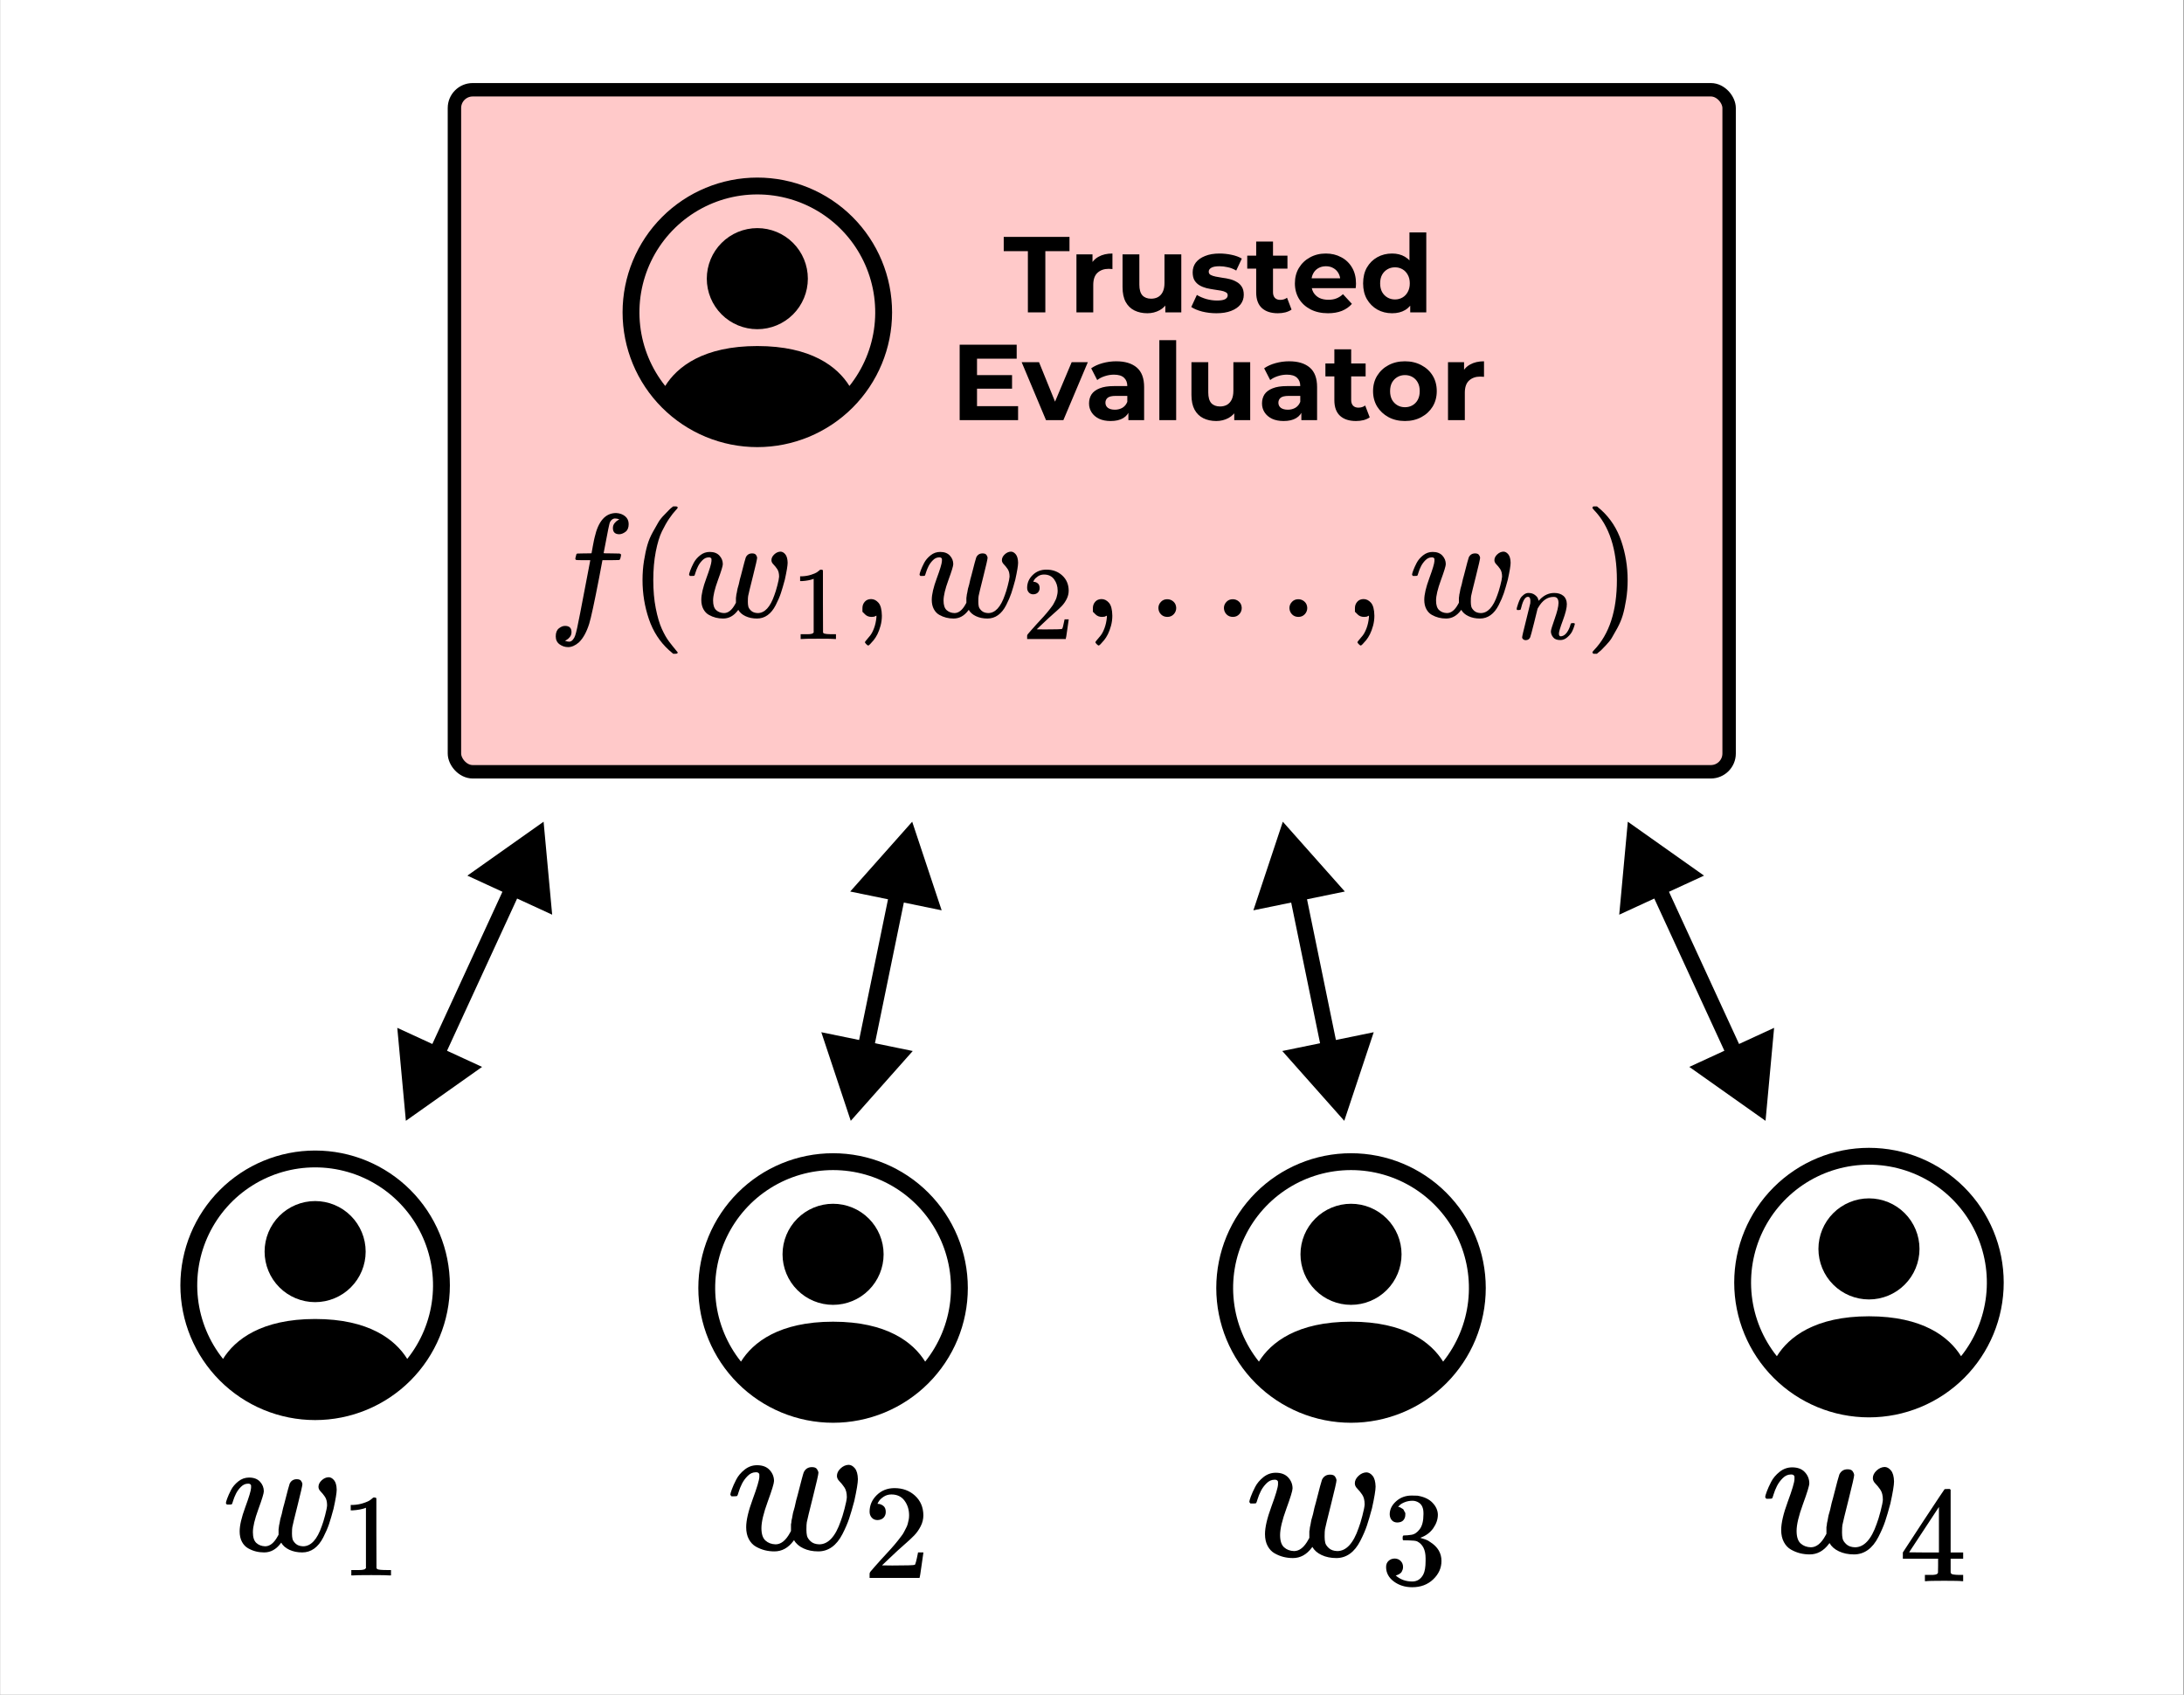 <svg width="3101" height="2406" viewBox="0 0 3101 2406" fill="none" xmlns="http://www.w3.org/2000/svg">
<rect x="0" y="0" width="3101" height="2406" fill="#808080" stroke="none"/>
<g clip-path="url(#clip0_166_596)">
<path d="M0.18 0H3100.68V2406H0.18V0Z" fill="white"/>
<rect x="645.237" y="127.432" width="1809.89" height="968.266" rx="25.939" fill="#FFC9C9" stroke="black" stroke-width="19.056"/>
<path d="M1459.46 443.492V356.552H1425.17V336.347H1518.54V356.552H1484.25V443.492H1459.46ZM1528.41 443.492V361.144H1551.21V384.409L1548 377.675C1550.45 371.858 1554.38 367.47 1559.78 364.511C1565.19 361.45 1571.77 359.919 1579.53 359.919V381.96C1578.51 381.858 1577.59 381.807 1576.77 381.807C1575.96 381.705 1575.09 381.654 1574.17 381.654C1567.64 381.654 1562.33 383.542 1558.25 387.318C1554.27 390.991 1552.28 396.757 1552.28 404.614V443.492H1528.41ZM1629.07 444.717C1622.23 444.717 1616.11 443.39 1610.7 440.737C1605.4 438.084 1601.26 434.053 1598.3 428.645C1595.35 423.135 1593.87 416.145 1593.87 407.675V361.144H1617.74V404.155C1617.74 410.992 1619.17 416.043 1622.03 419.308C1624.99 422.471 1629.12 424.053 1634.43 424.053C1638.1 424.053 1641.37 423.288 1644.22 421.757C1647.08 420.124 1649.33 417.675 1650.96 414.41C1652.59 411.043 1653.41 406.859 1653.41 401.859V361.144H1677.29V443.492H1654.63V420.839L1658.76 427.421C1656.01 433.135 1651.93 437.472 1646.52 440.431C1641.21 443.288 1635.4 444.717 1629.07 444.717ZM1727.11 444.717C1720.07 444.717 1713.28 443.9 1706.75 442.268C1700.33 440.533 1695.22 438.39 1691.45 435.839L1699.41 418.696C1703.18 421.043 1707.62 422.982 1712.72 424.512C1717.93 425.941 1723.03 426.655 1728.03 426.655C1733.54 426.655 1737.42 425.992 1739.66 424.665C1742.01 423.339 1743.18 421.502 1743.18 419.155C1743.18 417.216 1742.27 415.788 1740.43 414.869C1738.69 413.849 1736.35 413.084 1733.39 412.573C1730.43 412.063 1727.16 411.553 1723.59 411.043C1720.12 410.532 1716.6 409.869 1713.03 409.053C1709.46 408.134 1706.19 406.808 1703.23 405.073C1700.27 403.338 1697.88 400.991 1696.04 398.032C1694.3 395.073 1693.44 391.246 1693.44 386.552C1693.44 381.348 1694.92 376.756 1697.88 372.777C1700.94 368.797 1705.33 365.685 1711.04 363.44C1716.75 361.093 1723.59 359.919 1731.55 359.919C1737.16 359.919 1742.88 360.531 1748.69 361.756C1754.51 362.98 1759.36 364.766 1763.23 367.113L1755.28 384.103C1751.3 381.756 1747.27 380.175 1743.18 379.358C1739.2 378.44 1735.33 377.981 1731.55 377.981C1726.24 377.981 1722.37 378.695 1719.92 380.124C1717.47 381.552 1716.24 383.389 1716.24 385.634C1716.24 387.675 1717.11 389.205 1718.85 390.226C1720.68 391.246 1723.08 392.063 1726.04 392.675C1729 393.287 1732.21 393.848 1735.68 394.359C1739.25 394.767 1742.83 395.43 1746.4 396.348C1749.97 397.267 1753.18 398.593 1756.04 400.328C1759 401.961 1761.4 404.257 1763.23 407.216C1765.07 410.073 1765.99 413.849 1765.99 418.543C1765.99 423.645 1764.46 428.186 1761.4 432.166C1758.34 436.043 1753.9 439.104 1748.08 441.349C1742.37 443.594 1735.38 444.717 1727.11 444.717ZM1814.4 444.717C1804.7 444.717 1797.15 442.268 1791.74 437.37C1786.33 432.37 1783.63 424.971 1783.63 415.175V342.929H1807.51V414.869C1807.51 418.339 1808.43 421.043 1810.26 422.982C1812.1 424.818 1814.6 425.737 1817.76 425.737C1821.54 425.737 1824.75 424.716 1827.41 422.676L1833.84 439.513C1831.39 441.247 1828.43 442.574 1824.96 443.492C1821.59 444.309 1818.07 444.717 1814.4 444.717ZM1770.93 381.348V362.98H1828.02V381.348H1770.93ZM1885.57 444.717C1876.18 444.717 1867.91 442.88 1860.77 439.206C1853.73 435.533 1848.27 430.533 1844.39 424.206C1840.51 417.777 1838.58 410.481 1838.58 402.318C1838.58 394.053 1840.46 386.756 1844.24 380.43C1848.12 374.001 1853.37 369.001 1860 365.429C1866.64 361.756 1874.14 359.919 1882.51 359.919C1890.57 359.919 1897.81 361.654 1904.24 365.123C1910.77 368.491 1915.92 373.389 1919.7 379.818C1923.48 386.144 1925.36 393.746 1925.36 402.624C1925.36 403.542 1925.31 404.614 1925.21 405.838C1925.11 406.961 1925.01 408.032 1924.9 409.053H1858.02V395.124H1912.35L1903.17 399.257C1903.17 394.971 1902.3 391.246 1900.57 388.083C1898.83 384.92 1896.43 382.471 1893.37 380.736C1890.31 378.899 1886.74 377.981 1882.66 377.981C1878.58 377.981 1874.95 378.899 1871.79 380.736C1868.73 382.471 1866.33 384.971 1864.6 388.236C1862.86 391.399 1861.99 395.175 1861.99 399.563V403.236C1861.99 407.726 1862.96 411.706 1864.9 415.175C1866.94 418.543 1869.75 421.145 1873.32 422.982C1877 424.716 1881.28 425.584 1886.18 425.584C1890.57 425.584 1894.39 424.92 1897.66 423.594C1901.03 422.267 1904.09 420.278 1906.84 417.624L1919.55 431.4C1915.77 435.686 1911.03 439.002 1905.31 441.349C1899.6 443.594 1893.02 444.717 1885.57 444.717ZM1976.62 444.717C1968.86 444.717 1961.87 442.982 1955.65 439.513C1949.42 435.941 1944.47 430.992 1940.8 424.665C1937.23 418.339 1935.44 410.89 1935.44 402.318C1935.44 393.644 1937.23 386.144 1940.8 379.818C1944.47 373.491 1949.42 368.593 1955.65 365.123C1961.87 361.654 1968.86 359.919 1976.62 359.919C1983.56 359.919 1989.63 361.45 1994.83 364.511C2000.04 367.572 2004.07 372.215 2006.93 378.44C2009.78 384.665 2011.21 392.624 2011.21 402.318C2011.21 411.91 2009.83 419.869 2007.08 426.196C2004.32 432.421 2000.34 437.064 1995.14 440.125C1990.04 443.186 1983.86 444.717 1976.62 444.717ZM1980.75 425.125C1984.63 425.125 1988.15 424.206 1991.31 422.369C1994.48 420.533 1996.98 417.931 1998.81 414.563C2000.75 411.094 2001.72 407.012 2001.72 402.318C2001.72 397.522 2000.75 393.44 1998.81 390.073C1996.98 386.705 1994.48 384.103 1991.31 382.267C1988.15 380.43 1984.63 379.511 1980.75 379.511C1976.77 379.511 1973.2 380.43 1970.04 382.267C1966.87 384.103 1964.32 386.705 1962.38 390.073C1960.55 393.44 1959.63 397.522 1959.63 402.318C1959.63 407.012 1960.55 411.094 1962.38 414.563C1964.32 417.931 1966.87 420.533 1970.04 422.369C1973.2 424.206 1976.77 425.125 1980.75 425.125ZM2002.33 443.492V426.655L2002.79 402.165L2001.26 377.828V329.919H2025.14V443.492H2002.33ZM1385.41 532.511H1436.99V551.797H1385.41V532.511ZM1387.24 576.594H1445.56V596.492H1362.6V489.347H1443.57V509.246H1387.24V576.594ZM1485.21 596.492L1450.61 514.144H1475.26L1504.03 585.012H1491.79L1521.64 514.144H1544.6L1509.85 596.492H1485.21ZM1602.16 596.492V580.421L1600.63 576.9V548.124C1600.63 543.022 1599.05 539.042 1595.88 536.185C1592.82 533.328 1588.08 531.899 1581.65 531.899C1577.26 531.899 1572.93 532.613 1568.64 534.042C1564.46 535.369 1560.88 537.205 1557.92 539.552L1549.35 522.868C1553.84 519.705 1559.25 517.256 1565.58 515.521C1571.9 513.787 1578.33 512.919 1584.86 512.919C1597.42 512.919 1607.16 515.878 1614.1 521.797C1621.04 527.715 1624.51 536.95 1624.51 549.502V596.492H1602.16ZM1577.06 597.717C1570.63 597.717 1565.12 596.645 1560.53 594.502C1555.93 592.258 1552.41 589.247 1549.97 585.472C1547.52 581.696 1546.29 577.461 1546.29 572.767C1546.29 567.869 1547.47 563.583 1549.81 559.91C1552.26 556.236 1556.09 553.379 1561.29 551.338C1566.5 549.195 1573.28 548.124 1581.65 548.124H1603.54V562.053H1584.25C1578.64 562.053 1574.76 562.971 1572.62 564.808C1570.58 566.645 1569.56 568.941 1569.56 571.696C1569.56 574.757 1570.73 577.206 1573.08 579.043C1575.53 580.778 1578.84 581.645 1583.03 581.645C1587.01 581.645 1590.58 580.727 1593.74 578.89C1596.91 576.951 1599.2 574.145 1600.63 570.471L1604.3 581.492C1602.57 586.798 1599.41 590.829 1594.81 593.584C1590.22 596.339 1584.3 597.717 1577.06 597.717ZM1646.12 596.492V482.919H1670V596.492H1646.12ZM1726.9 597.717C1720.07 597.717 1713.94 596.39 1708.54 593.737C1703.23 591.084 1699.1 587.053 1696.14 581.645C1693.18 576.135 1691.7 569.145 1691.7 560.675V514.144H1715.58V557.155C1715.58 563.992 1717 569.043 1719.86 572.308C1722.82 575.471 1726.95 577.053 1732.26 577.053C1735.93 577.053 1739.2 576.288 1742.06 574.757C1744.91 573.124 1747.16 570.675 1748.79 567.41C1750.42 564.043 1751.24 559.859 1751.24 554.859V514.144H1775.12V596.492H1752.46V573.839L1756.6 580.421C1753.84 586.135 1749.76 590.472 1744.35 593.431C1739.05 596.288 1733.23 597.717 1726.9 597.717ZM1847.75 596.492V580.421L1846.22 576.9V548.124C1846.22 543.022 1844.64 539.042 1841.48 536.185C1838.41 533.328 1833.67 531.899 1827.24 531.899C1822.85 531.899 1818.52 532.613 1814.23 534.042C1810.05 535.369 1806.47 537.205 1803.52 539.552L1794.94 522.868C1799.43 519.705 1804.84 517.256 1811.17 515.521C1817.5 513.787 1823.92 512.919 1830.45 512.919C1843.01 512.919 1852.75 515.878 1859.69 521.797C1866.63 527.715 1870.1 536.95 1870.1 549.502V596.492H1847.75ZM1822.65 597.717C1816.22 597.717 1810.71 596.645 1806.12 594.502C1801.53 592.258 1798 589.247 1795.56 585.472C1793.11 581.696 1791.88 577.461 1791.88 572.767C1791.88 567.869 1793.06 563.583 1795.4 559.91C1797.85 556.236 1801.68 553.379 1806.88 551.338C1812.09 549.195 1818.87 548.124 1827.24 548.124H1849.13V562.053H1829.84C1824.23 562.053 1820.35 562.971 1818.21 564.808C1816.17 566.645 1815.15 568.941 1815.15 571.696C1815.15 574.757 1816.32 577.206 1818.67 579.043C1821.12 580.778 1824.43 581.645 1828.62 581.645C1832.6 581.645 1836.17 580.727 1839.33 578.89C1842.5 576.951 1844.79 574.145 1846.22 570.471L1849.89 581.492C1848.16 586.798 1845 590.829 1840.4 593.584C1835.81 596.339 1829.89 597.717 1822.65 597.717ZM1925.38 597.717C1915.69 597.717 1908.14 595.268 1902.73 590.37C1897.32 585.37 1894.62 577.971 1894.62 568.175V495.929H1918.5V567.869C1918.5 571.339 1919.41 574.043 1921.25 575.982C1923.09 577.818 1925.59 578.737 1928.75 578.737C1932.53 578.737 1935.74 577.716 1938.39 575.676L1944.82 592.513C1942.37 594.247 1939.41 595.574 1935.94 596.492C1932.58 597.309 1929.06 597.717 1925.38 597.717ZM1881.91 534.348V515.98H1939.01V534.348H1881.91ZM1994.87 597.717C1986.09 597.717 1978.29 595.88 1971.45 592.206C1964.72 588.533 1959.36 583.533 1955.38 577.206C1951.5 570.777 1949.56 563.481 1949.56 555.318C1949.56 547.053 1951.5 539.756 1955.38 533.43C1959.36 527.001 1964.72 522.001 1971.45 518.429C1978.29 514.756 1986.09 512.919 1994.87 512.919C2003.54 512.919 2011.3 514.756 2018.14 518.429C2024.97 522.001 2030.33 526.95 2034.21 533.277C2038.08 539.603 2040.02 546.95 2040.02 555.318C2040.02 563.481 2038.08 570.777 2034.21 577.206C2030.33 583.533 2024.97 588.533 2018.14 592.206C2011.3 595.88 2003.54 597.717 1994.87 597.717ZM1994.87 578.125C1998.85 578.125 2002.42 577.206 2005.58 575.369C2008.75 573.533 2011.25 570.931 2013.08 567.563C2014.92 564.094 2015.84 560.012 2015.84 555.318C2015.84 550.522 2014.92 546.44 2013.08 543.073C2011.25 539.705 2008.75 537.103 2005.58 535.267C2002.42 533.43 1998.85 532.511 1994.87 532.511C1990.89 532.511 1987.32 533.43 1984.16 535.267C1980.99 537.103 1978.44 539.705 1976.5 543.073C1974.67 546.44 1973.75 550.522 1973.75 555.318C1973.75 560.012 1974.67 564.094 1976.5 567.563C1978.44 570.931 1980.99 573.533 1984.16 575.369C1987.32 577.206 1990.89 578.125 1994.87 578.125ZM2055.98 596.492V514.144H2078.79V537.409L2075.58 530.675C2078.03 524.858 2081.95 520.47 2087.36 517.511C2092.77 514.45 2099.35 512.919 2107.11 512.919V534.96C2106.09 534.858 2105.17 534.807 2104.35 534.807C2103.54 534.705 2102.67 534.654 2101.75 534.654C2095.22 534.654 2089.91 536.542 2085.83 540.318C2081.85 543.991 2079.86 549.757 2079.86 557.614V596.492H2055.98Z" fill="black"/>
<path d="M802.261 909.709C802.54 909.709 802.959 909.848 803.516 910.127C804.074 910.406 804.841 910.615 805.818 910.755C806.794 910.894 807.631 910.964 808.328 910.964C810.141 910.964 811.814 910.057 813.349 908.244C814.883 906.431 815.998 904.409 816.696 902.178C818.09 898.412 820.461 887.743 823.808 870.171C827.155 852.599 830.363 835.863 833.431 819.965C836.499 804.066 838.033 796.047 838.033 795.907V795.28H828.201C821.647 795.28 818.16 795.14 817.742 794.861C817.184 794.443 816.905 793.746 816.905 792.769L818.369 786.912C818.648 786.215 819.206 785.866 820.043 785.866C820.88 785.866 824.157 785.796 829.875 785.657C836.569 785.657 839.916 785.587 839.916 785.448C839.916 785.169 840.544 781.682 841.799 774.988C843.054 768.294 843.891 764.249 844.309 762.855C849.469 739.843 859.65 728.338 874.852 728.338C880.012 728.617 884.265 730.151 887.612 732.94C890.96 735.729 892.633 739.425 892.633 744.027C892.633 749.048 891.169 752.674 888.24 754.905C885.311 757.137 882.383 758.322 879.454 758.462C873.317 758.462 870.249 755.533 870.249 749.675C870.249 747.026 871.016 744.725 872.55 742.772C874.085 740.82 875.758 739.355 877.571 738.379L879.454 737.333C877.222 736.496 875.13 736.078 873.178 736.078C871.504 736.078 869.901 736.775 868.367 738.17C866.832 739.564 865.786 741.517 865.229 744.027C864.252 748.072 863.137 753.511 861.882 760.344C860.626 767.178 859.511 772.966 858.534 777.707C857.558 782.449 857.07 784.959 857.07 785.238C857.07 785.517 860.905 785.657 868.576 785.657C874.852 785.657 878.478 785.727 879.454 785.866C880.43 786.005 881.197 786.424 881.755 787.121C881.894 787.679 881.755 788.864 881.337 790.677C880.918 792.49 880.57 793.606 880.291 794.025C880.012 794.722 879.384 795.071 878.408 795.071C877.432 795.071 873.666 795.14 867.111 795.28H855.397L850.585 820.801C843.891 855.388 839.219 877.005 836.569 885.652C832.804 897.506 827.922 906.292 821.925 912.01C816.765 916.473 811.675 918.704 806.654 918.704C802.192 918.704 798.147 917.379 794.521 914.729C790.895 912.08 789.082 908.314 789.082 903.433C789.082 898.273 790.546 894.507 793.475 892.137C796.404 889.766 799.333 888.58 802.261 888.58C808.398 888.58 811.466 891.509 811.466 897.366C811.466 900.016 810.699 902.317 809.165 904.27C807.631 906.222 805.957 907.687 804.144 908.663L802.261 909.709Z" fill="black"/>
<path d="M912.299 823.521C912.299 813.898 912.996 804.763 914.391 796.117C915.785 787.47 917.389 780.009 919.202 773.733C921.015 767.457 923.595 761.321 926.942 755.324C930.29 749.327 932.939 744.655 934.892 741.308C936.844 737.961 939.773 734.335 943.678 730.43C947.583 726.525 949.884 724.154 950.581 723.317C951.279 722.48 953.022 721.016 955.811 718.924H958.531H959.367C961.32 718.924 962.296 719.552 962.296 720.807C962.296 721.225 961.111 722.689 958.74 725.2C956.369 727.71 953.51 731.406 950.163 736.287C946.816 741.168 943.399 747.165 939.912 754.278C936.426 761.39 933.497 771.013 931.126 783.146C928.755 795.28 927.57 808.738 927.57 823.521C927.57 838.304 928.755 851.692 931.126 863.686C933.497 875.68 936.356 885.373 939.703 892.764C943.05 900.156 946.467 906.153 949.954 910.755C953.44 915.357 956.369 919.053 958.74 921.842C961.111 924.631 962.296 926.096 962.296 926.235C962.296 927.49 961.25 928.118 959.158 928.118H958.531H955.811L949.954 923.097C936.844 911.243 927.291 896.46 921.294 878.748C915.297 861.036 912.299 842.627 912.299 823.521Z" fill="black"/>
<path d="M1095.34 795.28C1095.34 792.351 1096.67 789.631 1099.32 787.121C1101.97 784.611 1104.89 783.286 1108.1 783.146C1110.61 783.146 1112.91 784.402 1115.01 786.912C1117.1 789.422 1118.21 793.397 1118.35 798.836C1118.35 802.88 1117.03 810.9 1114.38 822.893C1112.29 830.703 1110.4 837.119 1108.73 842.139C1107.06 847.16 1104.62 852.808 1101.41 859.084C1098.2 865.36 1094.37 870.101 1089.9 873.309C1085.44 876.517 1080.42 878.121 1074.84 878.121C1068.7 878.121 1063.27 877.005 1058.52 874.773C1053.78 872.542 1050.37 869.544 1048.27 865.778C1048.13 865.918 1047.92 866.196 1047.65 866.615C1041.93 874.285 1034.95 878.121 1026.73 878.121C1023.1 878.121 1019.61 877.702 1016.27 876.865C1012.92 876.029 1009.64 874.704 1006.43 872.891C1003.23 871.078 1000.65 868.358 998.694 864.732C996.742 861.106 995.765 856.713 995.765 851.553C995.765 844.022 998.136 833.841 1002.88 821.011C1007.62 808.18 1010.06 800.021 1010.2 796.535C1010.2 796.395 1010.2 796.256 1010.2 796.116C1010.2 794.861 1010.2 794.025 1010.2 793.606C1010.2 793.188 1009.92 792.7 1009.36 792.142C1008.81 791.584 1008.04 791.305 1007.06 791.305H1006.23C1003.02 791.305 1000.09 792.63 997.439 795.28C994.789 797.93 992.697 800.788 991.163 803.857C989.629 806.925 988.444 809.854 987.607 812.643C986.77 815.432 986.212 816.966 985.933 817.245C985.654 817.524 984.539 817.663 982.586 817.663H979.658C978.821 816.827 978.402 816.199 978.402 815.781C978.402 814.944 978.96 812.991 980.076 809.923C981.192 806.855 982.795 803.299 984.887 799.254C986.979 795.21 990.047 791.584 994.092 788.376C998.136 785.169 1002.67 783.565 1007.69 783.565C1013.69 783.565 1018.29 785.308 1021.5 788.795C1024.7 792.281 1026.31 796.326 1026.31 800.928C1026.31 803.438 1024.01 810.969 1019.4 823.521C1014.8 836.073 1012.5 845.765 1012.5 852.599C1012.5 859.014 1013.97 863.547 1016.89 866.196C1019.82 868.846 1023.52 870.241 1027.98 870.38C1033.98 870.38 1039.28 866.127 1043.88 857.62L1044.93 855.737V850.925C1044.93 850.507 1044.93 849.879 1044.93 849.043C1044.93 848.206 1045 847.648 1045.14 847.369C1045.27 847.09 1045.34 846.602 1045.34 845.905C1045.34 845.207 1045.41 844.58 1045.55 844.022C1045.69 843.464 1045.9 842.558 1046.18 841.302C1046.46 840.047 1046.67 838.862 1046.81 837.746C1046.95 836.63 1047.37 834.957 1048.06 832.725C1048.76 830.494 1049.32 828.263 1049.74 826.031C1050.16 823.8 1050.92 820.801 1052.04 817.036C1056.08 801.137 1058.38 792.56 1058.94 791.305C1060.76 787.54 1063.75 785.657 1067.94 785.657C1070.59 785.657 1072.4 786.354 1073.38 787.749C1074.35 789.143 1074.91 790.468 1075.05 791.723C1075.05 793.536 1073.03 802.462 1068.98 818.5C1064.94 834.538 1062.71 843.743 1062.29 846.114C1062.01 847.648 1061.87 850.089 1061.87 853.436V854.9C1061.87 856.992 1062.08 859.014 1062.5 860.967C1062.92 862.919 1064.24 864.941 1066.47 867.033C1068.7 869.125 1071.84 870.241 1075.89 870.38C1085.79 870.38 1093.67 861.873 1099.53 844.859C1100.78 841.651 1102.18 837.119 1103.71 831.261C1105.24 825.404 1106.08 821.22 1106.22 818.709C1106.22 814.107 1105.31 810.481 1103.5 807.831C1101.69 805.182 1099.87 802.95 1098.06 801.137C1096.25 799.324 1095.34 797.372 1095.34 795.28Z" fill="black"/>
<path d="M1155.3 821.712L1153.37 822.452C1151.99 822.945 1150.02 823.438 1147.46 823.931C1144.9 824.424 1142.04 824.769 1138.88 824.966H1136.07V818.163H1138.88C1143.51 817.965 1147.8 817.226 1151.75 815.944C1155.69 814.662 1158.45 813.479 1160.03 812.394C1161.61 811.31 1162.99 810.225 1164.17 809.141C1164.37 808.845 1164.96 808.697 1165.95 808.697C1166.83 808.697 1167.67 808.993 1168.46 809.584V853.807L1168.61 898.177C1169.3 898.867 1169.89 899.31 1170.38 899.508C1170.88 899.705 1172.06 899.902 1173.93 900.099C1175.81 900.296 1178.86 900.395 1183.1 900.395H1186.95V907.198H1185.32C1183.25 906.903 1175.41 906.755 1161.8 906.755C1148.4 906.755 1140.66 906.903 1138.58 907.198H1136.81V900.395H1140.66C1142.82 900.395 1144.7 900.395 1146.28 900.395C1147.85 900.395 1149.09 900.346 1149.97 900.247C1150.86 900.149 1151.65 900.001 1152.34 899.803C1153.03 899.606 1153.42 899.508 1153.52 899.508C1153.62 899.508 1153.92 899.261 1154.41 898.768C1154.9 898.275 1155.2 898.078 1155.3 898.177V821.712Z" fill="black"/>
<path d="M1224.54 868.498C1224.54 868.498 1224.54 866.754 1224.54 863.268C1224.54 859.781 1225.65 856.783 1227.88 854.272C1230.12 851.762 1233.11 850.507 1236.88 850.507C1240.78 850.507 1244.27 852.25 1247.34 855.737C1250.41 859.223 1252.01 865.36 1252.15 874.146C1252.15 879.027 1251.52 883.769 1250.27 888.371C1249.01 892.973 1247.55 896.948 1245.87 900.295C1244.2 903.642 1242.39 906.501 1240.44 908.872C1238.48 911.243 1236.81 913.126 1235.42 914.52C1234.02 915.915 1233.11 916.542 1232.7 916.403C1232.14 916.403 1231.23 915.775 1229.98 914.52C1228.72 913.265 1228.09 912.359 1228.09 911.801C1228.09 911.243 1228.86 910.127 1230.39 908.454C1231.93 906.78 1233.67 904.688 1235.62 902.178C1237.58 899.667 1239.39 896.181 1241.06 891.718C1242.74 887.255 1243.85 882.165 1244.41 876.447V873.937L1244.2 874.146C1243.92 874.285 1243.57 874.425 1243.16 874.564C1242.74 874.704 1242.32 874.913 1241.9 875.192C1241.48 875.471 1240.85 875.61 1240.02 875.61C1239.18 875.61 1238.34 875.68 1237.51 875.819C1233.74 875.819 1230.67 874.634 1228.3 872.263L1224.54 868.498Z" fill="black"/>
<path d="M1422.56 795.28C1422.56 792.351 1423.88 789.631 1426.53 787.121C1429.18 784.611 1432.11 783.286 1435.32 783.146C1437.83 783.146 1440.13 784.402 1442.22 786.912C1444.31 789.422 1445.43 793.397 1445.57 798.836C1445.57 802.88 1444.25 810.899 1441.6 822.893C1439.5 830.703 1437.62 837.118 1435.95 842.139C1434.27 847.16 1431.83 852.808 1428.63 859.084C1425.42 865.36 1421.58 870.101 1417.12 873.309C1412.66 876.517 1407.64 878.12 1402.06 878.12C1395.92 878.12 1390.48 877.005 1385.74 874.773C1381 872.542 1377.58 869.543 1375.49 865.778C1375.35 865.917 1375.14 866.196 1374.86 866.615C1369.14 874.285 1362.17 878.12 1353.94 878.12C1350.32 878.12 1346.83 877.702 1343.48 876.865C1340.14 876.028 1336.86 874.704 1333.65 872.891C1330.44 871.078 1327.86 868.358 1325.91 864.732C1323.96 861.106 1322.98 856.713 1322.98 851.553C1322.98 844.022 1325.35 833.841 1330.09 821.01C1334.84 808.18 1337.28 800.021 1337.42 796.535C1337.42 796.395 1337.42 796.256 1337.42 796.116C1337.42 794.861 1337.42 794.024 1337.42 793.606C1337.42 793.188 1337.14 792.7 1336.58 792.142C1336.02 791.584 1335.25 791.305 1334.28 791.305H1333.44C1330.23 791.305 1327.31 792.63 1324.66 795.28C1322.01 797.929 1319.91 800.788 1318.38 803.857C1316.85 806.925 1315.66 809.853 1314.82 812.643C1313.99 815.432 1313.43 816.966 1313.15 817.245C1312.87 817.524 1311.76 817.663 1309.8 817.663H1306.87C1306.04 816.827 1305.62 816.199 1305.62 815.781C1305.62 814.944 1306.18 812.991 1307.29 809.923C1308.41 806.855 1310.01 803.299 1312.1 799.254C1314.2 795.21 1317.26 791.584 1321.31 788.376C1325.35 785.169 1329.89 783.565 1334.91 783.565C1340.9 783.565 1345.51 785.308 1348.71 788.795C1351.92 792.281 1353.52 796.326 1353.52 800.928C1353.52 803.438 1351.22 810.969 1346.62 823.521C1342.02 836.072 1339.72 845.765 1339.72 852.599C1339.72 859.014 1341.18 863.547 1344.11 866.196C1347.04 868.846 1350.74 870.241 1355.2 870.38C1361.2 870.38 1366.49 866.127 1371.1 857.619L1372.14 855.737V850.925C1372.14 850.507 1372.14 849.879 1372.14 849.042C1372.14 848.206 1372.21 847.648 1372.35 847.369C1372.49 847.09 1372.56 846.602 1372.56 845.905C1372.56 845.207 1372.63 844.58 1372.77 844.022C1372.91 843.464 1373.12 842.557 1373.4 841.302C1373.68 840.047 1373.89 838.862 1374.03 837.746C1374.17 836.63 1374.58 834.957 1375.28 832.725C1375.98 830.494 1376.54 828.263 1376.95 826.031C1377.37 823.8 1378.14 820.801 1379.26 817.036C1383.3 801.137 1385.6 792.56 1386.16 791.305C1387.97 787.539 1390.97 785.657 1395.15 785.657C1397.8 785.657 1399.62 786.354 1400.59 787.749C1401.57 789.143 1402.13 790.468 1402.27 791.723C1402.27 793.536 1400.24 802.462 1396.2 818.5C1392.16 834.538 1389.92 843.743 1389.51 846.114C1389.23 847.648 1389.09 850.088 1389.09 853.436V854.9C1389.09 856.992 1389.3 859.014 1389.72 860.967C1390.13 862.919 1391.46 864.941 1393.69 867.033C1395.92 869.125 1399.06 870.241 1403.1 870.38C1413.01 870.38 1420.89 861.873 1426.74 844.859C1428 841.651 1429.39 837.118 1430.93 831.261C1432.46 825.404 1433.3 821.22 1433.44 818.709C1433.44 814.107 1432.53 810.481 1430.72 807.831C1428.9 805.181 1427.09 802.95 1425.28 801.137C1423.47 799.324 1422.56 797.372 1422.56 795.28Z" fill="black"/>
<path d="M1467.13 843.749C1464.47 843.749 1462.35 842.862 1460.77 841.087C1459.19 839.312 1458.4 837.143 1458.4 834.579C1458.4 827.579 1461.02 821.515 1466.24 816.388C1471.47 811.261 1477.97 808.697 1485.76 808.697C1494.74 808.697 1502.23 811.458 1508.24 816.979C1514.26 822.501 1517.32 829.649 1517.41 838.425C1517.41 842.665 1516.43 846.707 1514.46 850.553C1512.48 854.398 1510.12 857.75 1507.36 860.61C1504.6 863.469 1500.65 867.118 1495.53 871.555C1491.98 874.611 1487.05 879.147 1480.74 885.161L1472.01 893.444L1483.25 893.592C1498.73 893.592 1506.96 893.345 1507.95 892.852C1508.64 892.655 1509.82 888.267 1511.5 879.689V879.245H1517.41V879.689C1517.32 879.985 1516.68 884.471 1515.49 893.148C1514.31 901.825 1513.57 906.36 1513.27 906.755V907.198H1458.4V904.388V902.614C1458.4 901.923 1458.7 901.184 1459.29 900.395C1459.88 899.606 1461.36 897.881 1463.73 895.219C1466.59 892.063 1469.05 889.303 1471.12 886.936C1472.01 885.95 1473.69 884.126 1476.15 881.464C1478.62 878.802 1480.29 876.978 1481.18 875.992C1482.07 875.006 1483.5 873.379 1485.47 871.111C1487.44 868.843 1488.82 867.167 1489.61 866.082C1490.4 864.998 1491.53 863.519 1493.01 861.645C1494.49 859.772 1495.53 858.194 1496.12 856.912C1496.71 855.631 1497.45 854.201 1498.34 852.623C1499.22 851.046 1499.86 849.468 1500.26 847.89C1500.65 846.313 1501 844.834 1501.29 843.453C1501.59 842.073 1501.74 840.446 1501.74 838.573C1501.74 832.361 1500.06 826.987 1496.71 822.452C1493.36 817.916 1488.57 815.648 1482.36 815.648C1479.11 815.648 1476.25 816.486 1473.78 818.163C1471.32 819.839 1469.59 821.466 1468.61 823.043C1467.62 824.621 1467.13 825.558 1467.13 825.853C1467.13 825.952 1467.37 826.001 1467.87 826.001C1469.64 826.001 1471.47 826.691 1473.34 828.072C1475.21 829.452 1476.15 831.72 1476.15 834.875C1476.15 837.34 1475.36 839.411 1473.78 841.087C1472.21 842.763 1469.99 843.651 1467.13 843.749Z" fill="black"/>
<path d="M1551.76 868.498C1551.76 868.498 1551.76 866.754 1551.76 863.268C1551.76 859.781 1552.87 856.783 1555.1 854.272C1557.34 851.762 1560.33 850.507 1564.1 850.507C1568.01 850.507 1571.49 852.25 1574.56 855.737C1577.63 859.223 1579.23 865.36 1579.37 874.146C1579.37 879.027 1578.74 883.769 1577.49 888.371C1576.23 892.973 1574.77 896.948 1573.1 900.295C1571.42 903.642 1569.61 906.501 1567.66 908.872C1565.7 911.243 1564.03 913.126 1562.64 914.52C1561.24 915.915 1560.33 916.542 1559.92 916.403C1559.36 916.403 1558.45 915.775 1557.2 914.52C1555.94 913.265 1555.31 912.359 1555.31 911.801C1555.31 911.243 1556.08 910.127 1557.62 908.454C1559.15 906.78 1560.89 904.688 1562.85 902.178C1564.8 899.667 1566.61 896.181 1568.28 891.718C1569.96 887.255 1571.07 882.165 1571.63 876.447V873.937L1571.42 874.146C1571.14 874.285 1570.79 874.425 1570.38 874.564C1569.96 874.704 1569.54 874.913 1569.12 875.192C1568.7 875.471 1568.07 875.61 1567.24 875.61C1566.4 875.61 1565.56 875.68 1564.73 875.819C1560.96 875.819 1557.89 874.634 1555.52 872.263L1551.76 868.498Z" fill="black"/>
<path d="M1644.77 863.268C1644.77 859.921 1645.95 856.992 1648.32 854.482C1650.69 851.971 1653.69 850.716 1657.32 850.716C1660.67 850.716 1663.6 851.832 1666.11 854.063C1668.62 856.295 1669.94 859.293 1670.08 863.059C1670.08 866.545 1668.89 869.544 1666.52 872.054C1664.15 874.564 1661.15 875.819 1657.53 875.819C1653.9 875.819 1650.9 874.634 1648.53 872.263C1646.16 869.892 1644.91 866.894 1644.77 863.268Z" fill="black"/>
<path d="M1737.8 863.268C1737.8 859.921 1738.98 856.992 1741.35 854.482C1743.72 851.971 1746.72 850.716 1750.35 850.716C1753.7 850.716 1756.62 851.832 1759.13 854.063C1761.64 856.295 1762.97 859.293 1763.11 863.059C1763.11 866.545 1761.92 869.544 1759.55 872.054C1757.18 874.564 1754.18 875.819 1750.56 875.819C1746.93 875.819 1743.93 874.634 1741.56 872.263C1739.19 869.892 1737.94 866.894 1737.8 863.268Z" fill="black"/>
<path d="M1830.82 863.268C1830.82 859.921 1832.01 856.992 1834.38 854.482C1836.75 851.971 1839.75 850.716 1843.38 850.716C1846.72 850.716 1849.65 851.832 1852.16 854.063C1854.67 856.295 1856 859.293 1856.14 863.059C1856.14 866.545 1854.95 869.544 1852.58 872.054C1850.21 874.564 1847.21 875.819 1843.59 875.819C1839.96 875.819 1836.96 874.634 1834.59 872.263C1832.22 869.892 1830.96 866.894 1830.82 863.268Z" fill="black"/>
<path d="M1923.83 868.498C1923.83 868.498 1923.83 866.754 1923.83 863.268C1923.83 859.781 1924.95 856.783 1927.18 854.272C1929.41 851.762 1932.41 850.507 1936.17 850.507C1940.08 850.507 1943.56 852.25 1946.63 855.737C1949.7 859.223 1951.3 865.36 1951.44 874.146C1951.44 879.027 1950.82 883.769 1949.56 888.371C1948.31 892.973 1946.84 896.948 1945.17 900.295C1943.49 903.642 1941.68 906.501 1939.73 908.872C1937.78 911.243 1936.1 913.126 1934.71 914.52C1933.31 915.915 1932.41 916.542 1931.99 916.403C1931.43 916.403 1930.52 915.775 1929.27 914.52C1928.01 913.265 1927.39 912.359 1927.39 911.801C1927.39 911.243 1928.15 910.127 1929.69 908.454C1931.22 906.78 1932.96 904.688 1934.92 902.178C1936.87 899.667 1938.68 896.181 1940.36 891.718C1942.03 887.255 1943.15 882.165 1943.7 876.447V873.937L1943.49 874.146C1943.22 874.285 1942.87 874.425 1942.45 874.564C1942.03 874.704 1941.61 874.913 1941.19 875.192C1940.77 875.471 1940.15 875.61 1939.31 875.61C1938.47 875.61 1937.64 875.68 1936.8 875.819C1933.03 875.819 1929.97 874.634 1927.6 872.263L1923.83 868.498Z" fill="black"/>
<path d="M2121.87 795.28C2121.87 792.351 2123.19 789.632 2125.84 787.121C2128.49 784.611 2131.42 783.286 2134.63 783.147C2137.14 783.147 2139.44 784.402 2141.53 786.912C2143.62 789.422 2144.74 793.397 2144.88 798.836C2144.88 802.88 2143.55 810.9 2140.9 822.893C2138.81 830.703 2136.93 837.119 2135.25 842.139C2133.58 847.16 2131.14 852.808 2127.93 859.084C2124.72 865.36 2120.89 870.101 2116.43 873.309C2111.96 876.517 2106.94 878.121 2101.36 878.121C2095.23 878.121 2089.79 877.005 2085.05 874.773C2080.31 872.542 2076.89 869.544 2074.8 865.778C2074.66 865.918 2074.45 866.197 2074.17 866.615C2068.45 874.285 2061.48 878.121 2053.25 878.121C2049.62 878.121 2046.14 877.702 2042.79 876.865C2039.44 876.029 2036.17 874.704 2032.96 872.891C2029.75 871.078 2027.17 868.358 2025.22 864.732C2023.27 861.106 2022.29 856.713 2022.29 851.553C2022.29 844.022 2024.66 833.841 2029.4 821.011C2034.14 808.18 2036.58 800.022 2036.72 796.535C2036.72 796.395 2036.72 796.256 2036.72 796.117C2036.72 794.861 2036.72 794.025 2036.72 793.606C2036.72 793.188 2036.44 792.7 2035.89 792.142C2035.33 791.584 2034.56 791.305 2033.59 791.305H2032.75C2029.54 791.305 2026.61 792.63 2023.96 795.28C2021.31 797.93 2019.22 800.789 2017.69 803.857C2016.15 806.925 2014.97 809.854 2014.13 812.643C2013.29 815.432 2012.74 816.966 2012.46 817.245C2012.18 817.524 2011.06 817.664 2009.11 817.664H2006.18C2005.34 816.827 2004.93 816.199 2004.93 815.781C2004.93 814.944 2005.48 812.992 2006.6 809.923C2007.72 806.855 2009.32 803.299 2011.41 799.254C2013.5 795.21 2016.57 791.584 2020.62 788.376C2024.66 785.169 2029.19 783.565 2034.21 783.565C2040.21 783.565 2044.81 785.308 2048.02 788.795C2051.23 792.281 2052.83 796.326 2052.83 800.928C2052.83 803.438 2050.53 810.969 2045.93 823.521C2041.33 836.073 2039.02 845.765 2039.02 852.599C2039.02 859.014 2040.49 863.547 2043.42 866.197C2046.35 868.846 2050.04 870.241 2054.5 870.38C2060.5 870.38 2065.8 866.127 2070.4 857.62L2071.45 855.737V850.925C2071.45 850.507 2071.45 849.879 2071.45 849.043C2071.45 848.206 2071.52 847.648 2071.66 847.369C2071.8 847.09 2071.87 846.602 2071.87 845.905C2071.87 845.207 2071.94 844.58 2072.08 844.022C2072.22 843.464 2072.43 842.558 2072.7 841.302C2072.98 840.047 2073.19 838.862 2073.33 837.746C2073.47 836.63 2073.89 834.957 2074.59 832.726C2075.28 830.494 2075.84 828.263 2076.26 826.031C2076.68 823.8 2077.45 820.801 2078.56 817.036C2082.61 801.137 2084.91 792.56 2085.47 791.305C2087.28 787.54 2090.28 785.657 2094.46 785.657C2097.11 785.657 2098.92 786.354 2099.9 787.749C2100.88 789.143 2101.43 790.468 2101.57 791.723C2101.57 793.536 2099.55 802.462 2095.51 818.5C2091.46 834.539 2089.23 843.743 2088.81 846.114C2088.53 847.648 2088.39 850.089 2088.39 853.436V854.9C2088.39 856.992 2088.6 859.014 2089.02 860.967C2089.44 862.919 2090.77 864.941 2093 867.033C2095.23 869.125 2098.37 870.241 2102.41 870.38C2112.31 870.38 2120.19 861.873 2126.05 844.859C2127.3 841.651 2128.7 837.119 2130.23 831.261C2131.77 825.404 2132.6 821.22 2132.74 818.71C2132.74 814.107 2131.84 810.481 2130.02 807.831C2128.21 805.182 2126.4 802.95 2124.58 801.137C2122.77 799.324 2121.87 797.372 2121.87 795.28Z" fill="black"/>
<path d="M2153.42 864.751C2153.52 864.16 2153.67 863.371 2153.87 862.385C2154.06 861.399 2154.66 859.525 2155.64 856.765C2156.63 854.004 2157.61 851.687 2158.6 849.813C2159.59 847.94 2161.21 846.116 2163.48 844.341C2165.75 842.566 2168.02 841.728 2170.28 841.827C2173.83 841.827 2176.79 842.714 2179.16 844.489C2181.52 846.264 2183 847.94 2183.6 849.517C2184.19 851.095 2184.48 852.13 2184.48 852.623C2184.48 852.82 2184.53 852.919 2184.63 852.919L2186.26 851.292C2192.27 844.982 2199.12 841.827 2206.82 841.827C2212.14 841.827 2216.43 843.158 2219.68 845.82C2222.94 848.482 2224.61 852.377 2224.71 857.504C2224.81 862.631 2222.94 870.371 2219.09 880.724C2215.25 891.077 2213.37 897.338 2213.47 899.508C2213.47 902.071 2214.31 903.353 2215.99 903.353C2216.58 903.353 2217.02 903.304 2217.32 903.205C2220.18 902.712 2222.74 900.839 2225.01 897.585C2227.28 894.331 2229 890.387 2230.18 885.753C2230.38 884.964 2231.37 884.57 2233.14 884.57C2235.11 884.57 2236.1 884.964 2236.1 885.753C2236.1 885.852 2235.9 886.591 2235.51 887.971C2234.72 890.831 2233.64 893.641 2232.25 896.402C2230.87 899.163 2228.61 901.923 2225.45 904.684C2222.3 907.445 2218.89 908.776 2215.25 908.677C2210.61 908.677 2207.26 907.346 2205.19 904.684C2203.12 902.022 2202.08 899.261 2202.08 896.402C2202.08 894.528 2203.86 888.612 2207.41 878.654C2210.96 868.695 2212.78 861.202 2212.88 856.173C2212.88 850.355 2210.71 847.447 2206.37 847.447H2205.63C2197.15 847.447 2190 852.426 2184.19 862.385L2183.15 864.16L2178.27 883.978C2175.02 896.895 2173.14 903.846 2172.65 904.832C2171.37 907.494 2169.25 908.825 2166.29 908.825C2165.01 908.825 2163.97 908.53 2163.19 907.938C2162.4 907.346 2161.85 906.755 2161.56 906.163C2161.26 905.572 2161.16 905.079 2161.26 904.684C2161.26 903.402 2163.14 895.366 2166.88 880.576C2170.63 865.786 2172.6 857.751 2172.8 856.469C2172.9 855.976 2172.95 854.842 2172.95 853.067C2172.95 849.222 2171.76 847.299 2169.4 847.299C2165.65 847.299 2162.54 852.229 2160.08 862.089C2159.49 864.061 2159.19 865.096 2159.19 865.195C2158.99 865.786 2158.06 866.082 2156.38 866.082H2154.31C2153.72 865.491 2153.42 865.047 2153.42 864.751Z" fill="black"/>
<path d="M2262.1 719.133L2262.94 718.924C2263.63 718.924 2264.33 718.924 2265.03 718.924H2267.54L2273.4 723.945C2286.5 735.799 2296.06 750.582 2302.05 768.294C2308.05 786.005 2311.05 804.415 2311.05 823.521C2311.05 833.004 2310.35 842.139 2308.96 850.925C2307.56 859.711 2305.96 867.173 2304.15 873.309C2302.33 879.445 2299.75 885.582 2296.41 891.718C2293.06 897.855 2290.41 902.527 2288.46 905.734C2286.5 908.942 2283.65 912.498 2279.88 916.403C2276.11 920.308 2273.88 922.609 2273.19 923.306C2272.49 924.004 2270.88 925.329 2268.37 927.281C2267.96 927.7 2267.68 927.978 2267.54 928.118H2265.03C2263.91 928.118 2263.14 928.118 2262.73 928.118C2262.31 928.118 2261.96 927.909 2261.68 927.49C2261.4 927.072 2261.19 926.444 2261.05 925.608C2261.19 925.468 2261.96 924.562 2263.35 922.888C2284.97 900.435 2295.78 867.312 2295.78 823.521C2295.78 779.73 2284.97 746.607 2263.35 724.154C2261.96 722.48 2261.19 721.574 2261.05 721.434C2261.05 720.319 2261.4 719.552 2262.1 719.133Z" fill="black"/>
<path d="M2311.28 1166.57L2299.1 1298.57L2419.5 1243.12L2311.28 1166.57ZM2506.83 1591.22L2519.01 1459.22L2398.61 1514.67L2506.83 1591.22ZM2344.07 1265.22L2453.19 1502.17L2474.04 1492.57L2364.92 1255.62L2344.07 1265.22Z" fill="black"/>
<path d="M771.824 1166.57L784.009 1298.57L663.604 1243.12L771.824 1166.57ZM576.277 1591.22L564.092 1459.22L684.497 1514.67L576.277 1591.22ZM739.036 1265.22L629.92 1502.17L609.065 1492.57L718.181 1255.62L739.036 1265.22Z" fill="black"/>
<path d="M1821.45 1166.57L1779.63 1292.36L1909.48 1265.69L1821.45 1166.57ZM1908.68 1591.22L1950.51 1465.43L1820.66 1492.1L1908.68 1591.22ZM1831 1270.09L1876.65 1492.32L1899.14 1487.7L1853.49 1265.47L1831 1270.09Z" fill="black"/>
<path d="M1295.2 1166.57L1337.03 1292.36L1207.18 1265.69L1295.2 1166.57ZM1207.97 1591.22L1166.15 1465.43L1295.99 1492.1L1207.97 1591.22ZM1285.66 1270.09L1240.01 1492.32L1217.52 1487.7L1263.17 1265.47L1285.66 1270.09Z" fill="black"/>
<path d="M519.193 1776.89C519.193 1795.92 511.634 1814.17 498.178 1827.63C484.723 1841.08 466.473 1848.64 447.444 1848.64C428.415 1848.64 410.166 1841.08 396.71 1827.63C383.255 1814.17 375.695 1795.92 375.695 1776.89C375.695 1757.86 383.255 1739.61 396.71 1726.16C410.166 1712.7 428.415 1705.14 447.444 1705.14C466.473 1705.14 484.723 1712.7 498.178 1726.16C511.634 1739.61 519.193 1757.86 519.193 1776.89V1776.89Z" fill="black"/>
<path fill-rule="evenodd" clip-rule="evenodd" d="M256.115 1824.73C256.115 1773.98 276.273 1725.32 312.155 1689.43C348.036 1653.55 396.702 1633.4 447.446 1633.4C498.19 1633.4 546.855 1653.55 582.737 1689.43C618.618 1725.32 638.776 1773.98 638.776 1824.73C638.776 1875.47 618.618 1924.14 582.737 1960.02C546.855 1995.9 498.19 2016.06 447.446 2016.06C396.702 2016.06 348.036 1995.9 312.155 1960.02C276.273 1924.14 256.115 1875.47 256.115 1824.73V1824.73ZM447.446 1657.31C415.919 1657.31 385.033 1666.22 358.343 1683C331.653 1699.78 310.245 1723.76 296.581 1752.17C282.917 1780.58 277.553 1812.27 281.108 1843.6C284.662 1874.93 296.989 1904.61 316.671 1929.24C333.652 1901.88 371.033 1872.56 447.446 1872.56C523.858 1872.56 561.215 1901.86 578.22 1929.24C597.902 1904.61 610.229 1874.93 613.784 1843.6C617.338 1812.27 611.974 1780.58 598.31 1752.17C584.647 1723.76 563.238 1699.78 536.548 1683C509.858 1666.22 478.973 1657.31 447.446 1657.31V1657.31Z" fill="black"/>
<g clip-path="url(#clip1_166_596)">
<path d="M452.201 2110.84C452.201 2107.55 453.69 2104.49 456.669 2101.67C459.647 2098.85 462.939 2097.36 466.545 2097.2C469.367 2097.2 471.953 2098.61 474.305 2101.43C476.656 2104.25 477.911 2108.72 478.067 2114.84C478.067 2119.38 476.578 2128.4 473.599 2141.88C471.248 2150.66 469.132 2157.87 467.251 2163.51C465.369 2169.16 462.626 2175.5 459.02 2182.56C455.415 2189.61 451.104 2194.94 446.087 2198.55C441.071 2202.15 435.427 2203.96 429.157 2203.96C422.259 2203.96 416.145 2202.7 410.815 2200.19C405.485 2197.69 401.644 2194.32 399.293 2190.08C399.136 2190.24 398.901 2190.55 398.588 2191.02C392.16 2199.65 384.322 2203.96 375.073 2203.96C370.997 2203.96 367.078 2203.49 363.316 2202.55C359.553 2201.61 355.869 2200.12 352.264 2198.08C348.658 2196.04 345.758 2192.98 343.563 2188.91C341.368 2184.83 340.271 2179.89 340.271 2174.09C340.271 2165.63 342.936 2154.18 348.266 2139.76C353.596 2125.34 356.339 2116.17 356.496 2112.25C356.496 2112.09 356.496 2111.94 356.496 2111.78C356.496 2110.37 356.496 2109.43 356.496 2108.96C356.496 2108.49 356.183 2107.94 355.556 2107.31C354.929 2106.68 354.066 2106.37 352.969 2106.37H352.028C348.423 2106.37 345.131 2107.86 342.152 2110.84C339.174 2113.82 336.822 2117.03 335.098 2120.48C333.373 2123.93 332.041 2127.22 331.1 2130.36C330.16 2133.49 329.533 2135.22 329.219 2135.53C328.906 2135.84 327.652 2136 325.457 2136H322.165C321.224 2135.06 320.754 2134.35 320.754 2133.88C320.754 2132.94 321.381 2130.75 322.635 2127.3C323.889 2123.85 325.692 2119.85 328.043 2115.31C330.395 2110.76 333.844 2106.68 338.39 2103.08C342.936 2099.47 348.031 2097.67 353.674 2097.67C360.415 2097.67 365.589 2099.63 369.194 2103.55C372.8 2107.47 374.603 2112.01 374.603 2117.19C374.603 2120.01 372.016 2128.47 366.843 2142.58C361.669 2156.69 359.083 2167.59 359.083 2175.27C359.083 2182.48 360.729 2187.57 364.021 2190.55C367.313 2193.53 371.467 2195.1 376.484 2195.26C383.225 2195.26 389.182 2190.48 394.355 2180.91L395.531 2178.8V2173.39C395.531 2172.92 395.531 2172.21 395.531 2171.27C395.531 2170.33 395.609 2169.7 395.766 2169.39C395.923 2169.08 396.001 2168.53 396.001 2167.74C396.001 2166.96 396.079 2166.26 396.236 2165.63C396.393 2165 396.628 2163.98 396.942 2162.57C397.255 2161.16 397.49 2159.83 397.647 2158.57C397.804 2157.32 398.274 2155.44 399.058 2152.93C399.842 2150.42 400.469 2147.91 400.939 2145.41C401.409 2142.9 402.272 2139.53 403.526 2135.29C408.072 2117.42 410.658 2107.78 411.286 2106.37C413.323 2102.14 416.694 2100.02 421.397 2100.02C424.375 2100.02 426.413 2100.81 427.511 2102.37C428.608 2103.94 429.235 2105.43 429.392 2106.84C429.392 2108.88 427.119 2118.91 422.573 2136.94C418.026 2154.97 415.518 2165.31 415.048 2167.98C414.734 2169.7 414.578 2172.45 414.578 2176.21V2177.86C414.578 2180.21 414.813 2182.48 415.283 2184.67C415.753 2186.87 417.243 2189.14 419.751 2191.49C422.259 2193.85 425.786 2195.1 430.332 2195.26C441.463 2195.26 450.32 2185.69 456.904 2166.57C458.315 2162.96 459.883 2157.87 461.607 2151.28C463.331 2144.7 464.272 2140 464.429 2137.18C464.429 2132 463.41 2127.93 461.372 2124.95C459.334 2121.97 457.296 2119.46 455.258 2117.42C453.22 2115.38 452.201 2113.19 452.201 2110.84Z" fill="black"/>
<path d="M519.591 2140.55L517.43 2141.38C515.878 2141.94 513.661 2142.49 510.78 2143.04C507.898 2143.6 504.684 2143.99 501.137 2144.21H497.979V2136.56H501.137C506.346 2136.34 511.168 2135.51 515.601 2134.07C520.034 2132.63 523.138 2131.3 524.911 2130.08C526.684 2128.86 528.236 2127.64 529.566 2126.42C529.787 2126.09 530.452 2125.92 531.561 2125.92C532.558 2125.92 533.5 2126.25 534.387 2126.92V2176.63L534.553 2226.5C535.329 2227.28 535.994 2227.78 536.548 2228C537.102 2228.22 538.432 2228.44 540.538 2228.66C542.644 2228.88 546.08 2228.99 550.846 2228.99H555.168V2236.64H553.339C551.012 2236.31 542.201 2236.14 526.906 2236.14C511.833 2236.14 503.132 2236.31 500.805 2236.64H498.81V2228.99H503.132C505.571 2228.99 507.676 2228.99 509.45 2228.99C511.223 2228.99 512.608 2228.94 513.606 2228.83C514.603 2228.72 515.49 2228.55 516.266 2228.33C517.042 2228.11 517.485 2228 517.596 2228C517.707 2228 518.039 2227.72 518.593 2227.17C519.148 2226.61 519.48 2226.39 519.591 2226.5V2140.55Z" fill="black"/>
</g>
<path d="M1147.05 395.6C1147.05 414.629 1139.5 432.879 1126.04 446.335C1112.58 459.79 1094.33 467.349 1075.31 467.349C1056.28 467.349 1038.03 459.79 1024.57 446.335C1011.12 432.879 1003.56 414.629 1003.56 395.6C1003.56 376.571 1011.12 358.322 1024.57 344.866C1038.03 331.411 1056.28 323.852 1075.31 323.852C1094.33 323.852 1112.58 331.411 1126.04 344.866C1139.5 358.322 1147.05 376.571 1147.05 395.6V395.6Z" fill="black"/>
<path fill-rule="evenodd" clip-rule="evenodd" d="M883.977 443.433C883.977 392.689 904.135 344.023 940.016 308.142C975.897 272.261 1024.56 252.103 1075.31 252.103C1126.05 252.103 1174.72 272.261 1210.6 308.142C1246.48 344.023 1266.64 392.689 1266.64 443.433C1266.64 494.177 1246.48 542.843 1210.6 578.724C1174.72 614.605 1126.05 634.763 1075.31 634.763C1024.56 634.763 975.897 614.605 940.016 578.724C904.135 542.843 883.977 494.177 883.977 443.433V443.433ZM1075.31 276.019C1043.78 276.021 1012.89 284.924 986.204 301.706C959.515 318.487 938.106 342.463 924.442 370.876C910.778 399.288 905.415 430.981 908.969 462.307C912.523 493.633 924.851 523.319 944.533 547.947C961.513 520.587 998.894 491.266 1075.31 491.266C1151.72 491.266 1189.08 520.563 1206.08 547.947C1225.76 523.319 1238.09 493.633 1241.64 462.307C1245.2 430.981 1239.84 399.288 1226.17 370.876C1212.51 342.463 1191.1 318.487 1164.41 301.706C1137.72 284.924 1106.83 276.021 1075.31 276.019V276.019Z" fill="black"/>
<g clip-path="url(#clip2_166_596)">
<path d="M1254.61 1780.73C1254.61 1799.76 1247.05 1818.01 1233.59 1831.46C1220.13 1844.92 1201.89 1852.48 1182.86 1852.48C1163.83 1852.48 1145.58 1844.92 1132.12 1831.46C1118.67 1818.01 1111.11 1799.76 1111.11 1780.73C1111.11 1761.7 1118.67 1743.45 1132.12 1729.99C1145.58 1716.54 1163.83 1708.98 1182.86 1708.98C1201.89 1708.98 1220.13 1716.54 1233.59 1729.99C1247.05 1743.45 1254.61 1761.7 1254.61 1780.73V1780.73Z" fill="black"/>
<path fill-rule="evenodd" clip-rule="evenodd" d="M991.527 1828.56C991.527 1777.82 1011.69 1729.15 1047.57 1693.27C1083.45 1657.39 1132.11 1637.23 1182.86 1637.23C1233.6 1637.23 1282.27 1657.39 1318.15 1693.27C1354.03 1729.15 1374.19 1777.82 1374.19 1828.56C1374.19 1879.3 1354.03 1927.97 1318.15 1963.85C1282.27 1999.73 1233.6 2019.89 1182.86 2019.89C1132.11 2019.89 1083.45 1999.73 1047.57 1963.85C1011.69 1927.97 991.527 1879.3 991.527 1828.56V1828.56ZM1182.86 1661.15C1151.33 1661.15 1120.44 1670.05 1093.76 1686.83C1067.07 1703.61 1045.66 1727.59 1031.99 1756C1018.33 1784.41 1012.97 1816.11 1016.52 1847.43C1020.07 1878.76 1032.4 1908.45 1052.08 1933.07C1069.06 1905.71 1106.45 1876.39 1182.86 1876.39C1259.27 1876.39 1296.63 1905.69 1313.63 1933.07C1333.31 1908.45 1345.64 1878.76 1349.2 1847.43C1352.75 1816.11 1347.39 1784.41 1333.72 1756C1320.06 1727.59 1298.65 1703.61 1271.96 1686.83C1245.27 1670.05 1214.38 1661.15 1182.86 1661.15V1661.15Z" fill="black"/>
</g>
<g clip-path="url(#clip3_166_596)">
<path d="M1188.33 2095.31C1188.33 2091.52 1190.04 2088 1193.47 2084.75C1196.9 2081.5 1200.69 2079.79 1204.84 2079.61C1208.09 2079.61 1211.07 2081.23 1213.77 2084.48C1216.48 2087.73 1217.92 2092.87 1218.1 2099.91C1218.1 2105.14 1216.39 2115.52 1212.96 2131.04C1210.25 2141.15 1207.82 2149.45 1205.65 2155.94C1203.49 2162.44 1200.33 2169.75 1196.18 2177.87C1192.03 2185.99 1187.06 2192.13 1181.29 2196.28C1175.51 2200.43 1169.02 2202.5 1161.8 2202.5C1153.86 2202.5 1146.82 2201.06 1140.69 2198.17C1134.55 2195.28 1130.13 2191.4 1127.42 2186.53C1127.24 2186.71 1126.97 2187.07 1126.61 2187.62C1119.21 2197.54 1110.19 2202.5 1099.54 2202.5C1094.85 2202.5 1090.34 2201.96 1086.01 2200.88C1081.67 2199.8 1077.43 2198.08 1073.28 2195.74C1069.13 2193.39 1065.79 2189.87 1063.27 2185.18C1060.74 2180.49 1059.48 2174.8 1059.48 2168.13C1059.48 2158.38 1062.55 2145.21 1068.68 2128.6C1074.82 2112 1077.97 2101.44 1078.16 2096.93C1078.16 2096.75 1078.16 2096.57 1078.16 2096.39C1078.16 2094.77 1078.16 2093.68 1078.16 2093.14C1078.16 2092.6 1077.79 2091.97 1077.07 2091.25C1076.35 2090.53 1075.36 2090.17 1074.09 2090.17H1073.01C1068.86 2090.17 1065.07 2091.88 1061.64 2095.31C1058.21 2098.74 1055.51 2102.44 1053.52 2106.41C1051.54 2110.38 1050 2114.17 1048.92 2117.78C1047.84 2121.39 1047.12 2123.37 1046.75 2123.73C1046.39 2124.09 1044.95 2124.27 1042.42 2124.27H1038.63C1037.55 2123.19 1037.01 2122.38 1037.01 2121.84C1037.01 2120.75 1037.73 2118.23 1039.18 2114.26C1040.62 2110.29 1042.69 2105.69 1045.4 2100.45C1048.11 2095.22 1052.08 2090.53 1057.31 2086.38C1062.55 2082.23 1068.41 2080.15 1074.91 2080.15C1082.67 2080.15 1088.62 2082.41 1092.77 2086.92C1096.92 2091.43 1099 2096.66 1099 2102.62C1099 2105.87 1096.02 2115.61 1090.07 2131.85C1084.11 2148.09 1081.13 2160.64 1081.13 2169.48C1081.13 2177.78 1083.03 2183.64 1086.82 2187.07C1090.61 2190.5 1095.39 2192.31 1101.16 2192.49C1108.92 2192.49 1115.78 2186.98 1121.74 2175.98L1123.09 2173.54V2167.31C1123.09 2166.77 1123.09 2165.96 1123.09 2164.88C1123.09 2163.79 1123.18 2163.07 1123.36 2162.71C1123.54 2162.35 1123.63 2161.72 1123.63 2160.82C1123.63 2159.91 1123.72 2159.1 1123.9 2158.38C1124.08 2157.66 1124.35 2156.49 1124.71 2154.86C1125.08 2153.24 1125.35 2151.7 1125.53 2150.26C1125.71 2148.82 1126.25 2146.65 1127.15 2143.76C1128.05 2140.88 1128.77 2137.99 1129.32 2135.1C1129.86 2132.21 1130.85 2128.33 1132.29 2123.46C1137.53 2102.89 1140.5 2091.79 1141.23 2090.17C1143.57 2085.29 1147.45 2082.86 1152.87 2082.86C1156.29 2082.86 1158.64 2083.76 1159.9 2085.56C1161.17 2087.37 1161.89 2089.08 1162.07 2090.71C1162.07 2093.05 1159.45 2104.6 1154.22 2125.36C1148.99 2146.11 1146.1 2158.02 1145.56 2161.09C1145.2 2163.07 1145.02 2166.23 1145.02 2170.56V2172.46C1145.02 2175.16 1145.29 2177.78 1145.83 2180.31C1146.37 2182.83 1148.08 2185.45 1150.97 2188.16C1153.86 2190.86 1157.92 2192.31 1163.15 2192.49C1175.97 2192.49 1186.16 2181.48 1193.74 2159.46C1195.36 2155.31 1197.17 2149.45 1199.15 2141.87C1201.14 2134.29 1202.22 2128.87 1202.4 2125.63C1202.4 2119.67 1201.23 2114.98 1198.88 2111.55C1196.54 2108.12 1194.19 2105.23 1191.85 2102.89C1189.5 2100.54 1188.33 2098.02 1188.33 2095.31Z" fill="black"/>
<path d="M1246 2158.03C1242.56 2158.03 1239.81 2156.88 1237.77 2154.58C1235.73 2152.29 1234.71 2149.48 1234.71 2146.16C1234.71 2137.1 1238.09 2129.26 1244.85 2122.62C1251.62 2115.99 1260.04 2112.67 1270.12 2112.67C1281.73 2112.67 1291.42 2116.24 1299.21 2123.39C1306.99 2130.53 1310.94 2139.78 1311.07 2151.14C1311.07 2156.62 1309.8 2161.86 1307.24 2166.83C1304.69 2171.81 1301.63 2176.14 1298.06 2179.84C1294.49 2183.54 1289.38 2188.27 1282.75 2194.01C1278.15 2197.96 1271.77 2203.83 1263.61 2211.61L1252.32 2222.33L1266.86 2222.52C1286.89 2222.52 1297.55 2222.2 1298.82 2221.57C1299.72 2221.31 1301.25 2215.63 1303.42 2204.53V2203.96H1311.07V2204.53C1310.94 2204.92 1310.11 2210.72 1308.58 2221.95C1307.05 2233.18 1306.1 2239.04 1305.71 2239.56V2240.13H1234.71V2236.49V2234.2C1234.71 2233.3 1235.09 2232.35 1235.86 2231.33C1236.62 2230.31 1238.54 2228.07 1241.6 2224.63C1245.3 2220.54 1248.49 2216.97 1251.17 2213.91C1252.32 2212.63 1254.49 2210.27 1257.68 2206.83C1260.87 2203.38 1263.04 2201.02 1264.18 2199.75C1265.33 2198.47 1267.18 2196.37 1269.73 2193.43C1272.29 2190.5 1274.07 2188.33 1275.09 2186.93C1276.11 2185.52 1277.58 2183.61 1279.49 2181.18C1281.41 2178.76 1282.75 2176.72 1283.51 2175.06C1284.28 2173.4 1285.24 2171.55 1286.38 2169.51C1287.53 2167.47 1288.36 2165.43 1288.87 2163.39C1289.38 2161.34 1289.83 2159.43 1290.21 2157.64C1290.59 2155.86 1290.79 2153.75 1290.79 2151.33C1290.79 2143.29 1288.62 2136.34 1284.28 2130.47C1279.94 2124.6 1273.75 2121.67 1265.71 2121.67C1261.5 2121.67 1257.8 2122.75 1254.61 2124.92C1251.42 2127.09 1249.19 2129.19 1247.92 2131.23C1246.64 2133.28 1246 2134.49 1246 2134.87C1246 2135 1246.32 2135.06 1246.96 2135.06C1249.26 2135.06 1251.62 2135.96 1254.04 2137.74C1256.46 2139.53 1257.68 2142.46 1257.68 2146.54C1257.68 2149.73 1256.66 2152.41 1254.61 2154.58C1252.57 2156.75 1249.7 2157.9 1246 2158.03Z" fill="black"/>
</g>
<g clip-path="url(#clip4_166_596)">
<path d="M1990.02 1780.73C1990.02 1799.76 1982.46 1818.01 1969.01 1831.46C1955.55 1844.92 1937.3 1852.48 1918.27 1852.48C1899.24 1852.48 1880.99 1844.92 1867.54 1831.46C1854.08 1818.01 1846.52 1799.76 1846.52 1780.73C1846.52 1761.7 1854.08 1743.45 1867.54 1729.99C1880.99 1716.54 1899.24 1708.98 1918.27 1708.98C1937.3 1708.98 1955.55 1716.54 1969.01 1729.99C1982.46 1743.45 1990.02 1761.7 1990.02 1780.73V1780.73Z" fill="black"/>
<path fill-rule="evenodd" clip-rule="evenodd" d="M1726.94 1828.56C1726.94 1777.82 1747.1 1729.15 1782.98 1693.27C1818.86 1657.39 1867.53 1637.23 1918.27 1637.23C1969.02 1637.23 2017.68 1657.39 2053.56 1693.27C2089.45 1729.15 2109.6 1777.82 2109.6 1828.56C2109.6 1879.3 2089.45 1927.97 2053.56 1963.85C2017.68 1999.73 1969.02 2019.89 1918.27 2019.89C1867.53 2019.89 1818.86 1999.73 1782.98 1963.85C1747.1 1927.97 1726.94 1879.3 1726.94 1828.56V1828.56ZM1918.27 1661.15C1886.75 1661.15 1855.86 1670.05 1829.17 1686.83C1802.48 1703.61 1781.07 1727.59 1767.41 1756C1753.75 1784.41 1748.38 1816.11 1751.94 1847.43C1755.49 1878.76 1767.82 1908.45 1787.5 1933.07C1804.48 1905.71 1841.86 1876.39 1918.27 1876.39C1994.69 1876.39 2032.04 1905.69 2049.05 1933.07C2068.73 1908.45 2081.06 1878.76 2084.61 1847.43C2088.17 1816.11 2082.8 1784.41 2069.14 1756C2055.47 1727.59 2034.07 1703.61 2007.38 1686.83C1980.69 1670.05 1949.8 1661.15 1918.27 1661.15V1661.15Z" fill="black"/>
</g>
<g clip-path="url(#clip5_166_596)">
<path d="M1923.68 2105.85C1923.68 2102.1 1925.38 2098.61 1928.77 2095.4C1932.17 2092.18 1935.92 2090.48 1940.03 2090.31C1943.24 2090.31 1946.19 2091.91 1948.87 2095.13C1951.55 2098.34 1952.98 2103.44 1953.16 2110.4C1953.16 2115.58 1951.46 2125.85 1948.07 2141.22C1945.39 2151.22 1942.97 2159.44 1940.83 2165.87C1938.69 2172.3 1935.56 2179.54 1931.45 2187.57C1927.34 2195.61 1922.43 2201.69 1916.71 2205.8C1911 2209.9 1904.57 2211.96 1897.42 2211.96C1889.56 2211.96 1882.59 2210.53 1876.52 2207.67C1870.45 2204.81 1866.07 2200.97 1863.39 2196.15C1863.21 2196.33 1862.94 2196.68 1862.59 2197.22C1855.26 2207.05 1846.33 2211.96 1835.79 2211.96C1831.15 2211.96 1826.68 2211.42 1822.39 2210.35C1818.11 2209.28 1813.91 2207.58 1809.8 2205.26C1805.69 2202.94 1802.39 2199.45 1799.88 2194.81C1797.38 2190.16 1796.13 2184.54 1796.13 2177.93C1796.13 2168.28 1799.17 2155.24 1805.24 2138.81C1811.32 2122.37 1814.44 2111.92 1814.62 2107.45C1814.62 2107.28 1814.62 2107.1 1814.62 2106.92C1814.62 2105.31 1814.62 2104.24 1814.62 2103.7C1814.62 2103.17 1814.26 2102.54 1813.55 2101.83C1812.84 2101.11 1811.85 2100.76 1810.6 2100.76H1809.53C1805.42 2100.76 1801.67 2102.45 1798.28 2105.85C1794.88 2109.24 1792.2 2112.9 1790.24 2116.83C1788.27 2120.76 1786.75 2124.51 1785.68 2128.09C1784.61 2131.66 1783.9 2133.63 1783.54 2133.98C1783.18 2134.34 1781.75 2134.52 1779.25 2134.52H1775.5C1774.43 2133.45 1773.89 2132.64 1773.89 2132.11C1773.89 2131.03 1774.61 2128.53 1776.04 2124.6C1777.47 2120.67 1779.52 2116.12 1782.2 2110.94C1784.88 2105.76 1788.81 2101.11 1793.99 2097C1799.17 2092.9 1804.98 2090.84 1811.41 2090.84C1819.09 2090.84 1824.98 2093.07 1829.09 2097.54C1833.2 2102.01 1835.26 2107.19 1835.26 2113.08C1835.26 2116.3 1832.31 2125.94 1826.41 2142.02C1820.52 2158.1 1817.57 2170.51 1817.57 2179.27C1817.57 2187.48 1819.45 2193.29 1823.2 2196.68C1826.95 2200.08 1831.68 2201.87 1837.4 2202.04C1845.08 2202.04 1851.87 2196.6 1857.76 2185.7L1859.1 2183.29V2177.12C1859.1 2176.59 1859.1 2175.78 1859.1 2174.71C1859.1 2173.64 1859.19 2172.93 1859.37 2172.57C1859.55 2172.21 1859.64 2171.59 1859.64 2170.69C1859.64 2169.8 1859.73 2169 1859.91 2168.28C1860.09 2167.57 1860.35 2166.41 1860.71 2164.8C1861.07 2163.19 1861.34 2161.67 1861.51 2160.24C1861.69 2158.81 1862.23 2156.67 1863.12 2153.81C1864.02 2150.95 1864.73 2148.09 1865.27 2145.24C1865.8 2142.38 1866.78 2138.54 1868.21 2133.71C1873.39 2113.35 1876.34 2102.36 1877.06 2100.76C1879.38 2095.93 1883.22 2093.52 1888.58 2093.52C1891.97 2093.52 1894.3 2094.41 1895.55 2096.2C1896.8 2097.99 1897.51 2099.68 1897.69 2101.29C1897.69 2103.61 1895.1 2115.05 1889.92 2135.59C1884.74 2156.13 1881.88 2167.92 1881.34 2170.96C1880.99 2172.93 1880.81 2176.05 1880.81 2180.34V2182.21C1880.81 2184.89 1881.08 2187.48 1881.61 2189.99C1882.15 2192.49 1883.84 2195.08 1886.7 2197.76C1889.56 2200.44 1893.58 2201.87 1898.76 2202.04C1911.44 2202.04 1921.54 2191.15 1929.04 2169.35C1930.65 2165.24 1932.43 2159.44 1934.4 2151.94C1936.36 2144.43 1937.44 2139.07 1937.62 2135.86C1937.62 2129.96 1936.45 2125.32 1934.13 2121.92C1931.81 2118.53 1929.49 2115.67 1927.16 2113.35C1924.84 2111.03 1923.68 2108.53 1923.68 2105.85Z" fill="black"/>
<path d="M1984.18 2161.49C1980.77 2161.49 1978.12 2160.42 1976.23 2158.27C1974.33 2156.12 1973.32 2153.34 1973.2 2149.93C1973.2 2142.99 1976.23 2136.8 1982.29 2131.37C1988.35 2125.94 1995.68 2123.22 2004.27 2123.22C2008.69 2123.22 2011.47 2123.29 2012.6 2123.41C2021.95 2124.93 2029.08 2128.27 2034.01 2133.45C2038.94 2138.63 2041.46 2144.25 2041.59 2150.31C2041.59 2156.88 2039.44 2163.26 2035.15 2169.45C2030.85 2175.64 2024.92 2180.12 2017.34 2182.9L2016.77 2183.28C2016.77 2183.4 2017.34 2183.59 2018.47 2183.85C2019.61 2184.1 2021.44 2184.67 2023.97 2185.55C2026.49 2186.43 2028.89 2187.76 2031.17 2189.53C2041.52 2196.22 2046.7 2205.06 2046.7 2216.05C2046.7 2226.03 2042.79 2234.74 2034.96 2242.19C2027.13 2249.65 2017.21 2253.37 2005.21 2253.37C1995.11 2253.37 1986.4 2250.66 1979.07 2245.23C1971.74 2239.8 1968.08 2232.91 1968.08 2224.58C1968.08 2221.04 1969.22 2218.2 1971.49 2216.05C1973.77 2213.9 1976.61 2212.77 1980.02 2212.64C1983.55 2212.64 1986.46 2213.78 1988.73 2216.05C1991.01 2218.32 1992.14 2221.17 1992.14 2224.58C1992.14 2225.97 1991.95 2227.23 1991.57 2228.37C1991.19 2229.5 1990.75 2230.51 1990.25 2231.4C1989.74 2232.28 1989.05 2233.04 1988.16 2233.67C1987.28 2234.3 1986.52 2234.81 1985.89 2235.19C1985.26 2235.56 1984.63 2235.82 1984 2235.94C1983.36 2236.07 1982.86 2236.26 1982.48 2236.51L1981.72 2236.7C1988.16 2242.38 1995.99 2245.23 2005.21 2245.23C2012.16 2245.23 2017.4 2241.88 2020.94 2235.19C2023.08 2231.02 2024.16 2224.64 2024.16 2216.05V2212.26C2024.16 2200.26 2020.12 2192.24 2012.03 2188.2C2010.14 2187.44 2006.29 2187 2000.48 2186.88L1992.52 2186.69L1991.95 2186.31C1991.7 2185.93 1991.57 2184.92 1991.57 2183.28C1991.57 2181 1992.08 2179.87 1993.09 2179.87C1996.63 2179.87 2000.29 2179.55 2004.08 2178.92C2008.37 2178.29 2012.29 2175.64 2015.82 2170.96C2019.36 2166.29 2021.13 2159.22 2021.13 2149.75V2148.23C2021.13 2141.03 2018.92 2136.04 2014.5 2133.26C2011.72 2131.5 2008.75 2130.61 2005.59 2130.61C2001.55 2130.61 1997.83 2131.31 1994.42 2132.69C1991.01 2134.08 1988.61 2135.54 1987.22 2137.05C1985.83 2138.57 1985.13 2139.33 1985.13 2139.33H1985.7C1986.08 2139.45 1986.58 2139.58 1987.22 2139.7C1987.85 2139.83 1988.48 2140.15 1989.11 2140.65C1989.74 2141.16 1990.5 2141.6 1991.38 2141.98C1992.27 2142.36 1992.9 2143.05 1993.28 2144.06C1993.66 2145.07 1994.16 2146.02 1994.79 2146.9C1995.43 2147.79 1995.61 2149.05 1995.36 2150.69C1995.36 2153.47 1994.48 2155.93 1992.71 2158.08C1990.94 2160.23 1988.1 2161.36 1984.18 2161.49Z" fill="black"/>
</g>
<g clip-path="url(#clip6_166_596)">
<path d="M2725.44 1773.06C2725.44 1792.09 2717.88 1810.34 2704.42 1823.79C2690.97 1837.25 2672.72 1844.81 2653.69 1844.81C2634.66 1844.81 2616.41 1837.25 2602.95 1823.79C2589.5 1810.34 2581.94 1792.09 2581.94 1773.06C2581.94 1754.03 2589.5 1735.78 2602.95 1722.32C2616.41 1708.87 2634.66 1701.31 2653.69 1701.31C2672.72 1701.31 2690.97 1708.87 2704.42 1722.32C2717.88 1735.78 2725.44 1754.03 2725.44 1773.06V1773.06Z" fill="black"/>
<path fill-rule="evenodd" clip-rule="evenodd" d="M2462.36 1820.89C2462.36 1770.15 2482.51 1721.48 2518.39 1685.6C2554.28 1649.72 2602.94 1629.56 2653.69 1629.56C2704.43 1629.56 2753.1 1649.72 2788.98 1685.6C2824.86 1721.48 2845.02 1770.15 2845.02 1820.89C2845.02 1871.64 2824.86 1920.3 2788.98 1956.18C2753.1 1992.06 2704.43 2012.22 2653.69 2012.22C2602.94 2012.22 2554.28 1992.06 2518.39 1956.18C2482.51 1920.3 2462.36 1871.64 2462.36 1820.89V1820.89ZM2653.69 1653.48C2622.16 1653.48 2591.27 1662.38 2564.58 1679.16C2537.89 1695.95 2516.48 1719.92 2502.82 1748.33C2489.16 1776.75 2483.79 1808.44 2487.35 1839.77C2490.9 1871.09 2503.23 1900.78 2522.91 1925.41C2539.89 1898.05 2577.27 1868.72 2653.69 1868.72C2730.1 1868.72 2767.46 1898.02 2784.46 1925.41C2804.14 1900.78 2816.47 1871.09 2820.02 1839.77C2823.58 1808.44 2818.21 1776.75 2804.55 1748.33C2790.89 1719.92 2769.48 1695.95 2742.79 1679.16C2716.1 1662.38 2685.21 1653.48 2653.69 1653.48V1653.48Z" fill="black"/>
</g>
<g clip-path="url(#clip7_166_596)">
<path d="M2659.21 2098.51C2659.21 2094.69 2660.94 2091.13 2664.4 2087.85C2667.87 2084.57 2671.7 2082.84 2675.89 2082.65C2679.17 2082.65 2682.18 2084.3 2684.91 2087.58C2687.65 2090.86 2689.1 2096.05 2689.29 2103.16C2689.29 2108.45 2687.55 2118.93 2684.09 2134.61C2681.36 2144.81 2678.9 2153.2 2676.71 2159.76C2674.52 2166.32 2671.33 2173.71 2667.14 2181.91C2662.95 2190.11 2657.93 2196.31 2652.1 2200.5C2646.27 2204.69 2639.7 2206.79 2632.41 2206.79C2624.39 2206.79 2617.28 2205.33 2611.09 2202.42C2604.89 2199.5 2600.42 2195.58 2597.69 2190.66C2597.51 2190.84 2597.23 2191.21 2596.87 2191.75C2589.39 2201.78 2580.28 2206.79 2569.52 2206.79C2564.79 2206.79 2560.23 2206.24 2555.85 2205.15C2551.48 2204.06 2547.2 2202.32 2543 2199.95C2538.81 2197.59 2535.44 2194.03 2532.89 2189.29C2530.33 2184.55 2529.06 2178.81 2529.06 2172.07C2529.06 2162.22 2532.16 2148.92 2538.35 2132.14C2544.55 2115.37 2547.74 2104.71 2547.92 2100.15C2547.92 2099.97 2547.92 2099.79 2547.92 2099.61C2547.92 2097.97 2547.92 2096.87 2547.92 2096.33C2547.92 2095.78 2547.56 2095.14 2546.83 2094.41C2546.1 2093.68 2545.1 2093.32 2543.82 2093.32H2542.73C2538.54 2093.32 2534.71 2095.05 2531.25 2098.51C2527.78 2101.98 2525.05 2105.71 2523.04 2109.72C2521.04 2113.73 2519.49 2117.56 2518.39 2121.21C2517.3 2124.85 2516.57 2126.86 2516.21 2127.22C2515.84 2127.59 2514.38 2127.77 2511.83 2127.77H2508C2506.91 2126.68 2506.36 2125.86 2506.36 2125.31C2506.36 2124.22 2507.09 2121.66 2508.55 2117.65C2510.01 2113.64 2512.11 2108.99 2514.84 2103.71C2517.57 2098.42 2521.58 2093.68 2526.87 2089.49C2532.16 2085.3 2538.08 2083.2 2544.64 2083.2C2552.48 2083.2 2558.5 2085.48 2562.69 2090.04C2566.88 2094.59 2568.98 2099.88 2568.98 2105.9C2568.98 2109.18 2565.97 2119.02 2559.95 2135.43C2553.94 2151.83 2550.93 2164.5 2550.93 2173.43C2550.93 2181.82 2552.85 2187.74 2556.67 2191.21C2560.5 2194.67 2565.33 2196.49 2571.17 2196.67C2579 2196.67 2585.93 2191.11 2591.95 2179.99L2593.31 2177.53V2171.24C2593.31 2170.7 2593.31 2169.88 2593.31 2168.78C2593.31 2167.69 2593.4 2166.96 2593.59 2166.6C2593.77 2166.23 2593.86 2165.59 2593.86 2164.68C2593.86 2163.77 2593.95 2162.95 2594.13 2162.22C2594.32 2161.49 2594.59 2160.31 2594.95 2158.67C2595.32 2157.03 2595.59 2155.48 2595.77 2154.02C2595.96 2152.56 2596.5 2150.37 2597.41 2147.46C2598.33 2144.54 2599.05 2141.62 2599.6 2138.71C2600.15 2135.79 2601.15 2131.87 2602.61 2126.95C2607.9 2106.17 2610.9 2094.96 2611.63 2093.32C2614 2088.4 2617.92 2085.94 2623.39 2085.94C2626.85 2085.94 2629.22 2086.85 2630.5 2088.67C2631.78 2090.49 2632.5 2092.22 2632.69 2093.87C2632.69 2096.23 2630.04 2107.9 2624.76 2128.86C2619.47 2149.83 2616.55 2161.86 2616.01 2164.96C2615.64 2166.96 2615.46 2170.15 2615.46 2174.53V2176.44C2615.46 2179.17 2615.73 2181.82 2616.28 2184.37C2616.83 2186.92 2618.56 2189.56 2621.48 2192.3C2624.39 2195.03 2628.49 2196.49 2633.78 2196.67C2646.72 2196.67 2657.02 2185.55 2664.68 2163.32C2666.32 2159.12 2668.14 2153.2 2670.15 2145.54C2672.15 2137.89 2673.24 2132.42 2673.43 2129.14C2673.43 2123.12 2672.24 2118.38 2669.87 2114.92C2667.5 2111.46 2665.13 2108.54 2662.76 2106.17C2660.39 2103.8 2659.21 2101.25 2659.21 2098.51Z" fill="black"/>
<path d="M2785.7 2244.8C2783.38 2244.41 2775.07 2244.22 2760.77 2244.22C2745.82 2244.22 2737.18 2244.41 2734.86 2244.8H2733.12V2235.9H2739.11C2741.69 2235.9 2743.43 2235.9 2744.33 2235.9C2745.24 2235.9 2746.33 2235.78 2747.62 2235.52C2748.91 2235.26 2749.81 2234.94 2750.33 2234.55C2750.84 2234.16 2751.29 2233.65 2751.68 2233C2751.81 2232.75 2751.87 2229.27 2751.87 2222.57V2212.9H2701.8V2204.01L2730.99 2159.35C2750.71 2129.45 2760.7 2114.44 2760.96 2114.31C2761.22 2114.05 2762.57 2113.92 2765.02 2113.92H2768.5L2769.66 2115.08V2204.01H2787.44V2212.9H2769.66V2222.76C2769.66 2228.04 2769.66 2231.14 2769.66 2232.04C2769.66 2232.94 2770.04 2233.71 2770.82 2234.36C2771.85 2235.26 2775.52 2235.78 2781.84 2235.9H2787.44V2244.8H2785.7ZM2753.03 2204.01V2139.44L2710.7 2203.81L2731.77 2204.01H2753.03Z" fill="black"/>
</g>
</g>
<defs>
<clipPath id="clip0_166_596">
<rect width="3100" height="2406" fill="white" transform="translate(0.18)"/>
</clipPath>
<clipPath id="clip1_166_596">
<rect width="263.271" height="139.482" fill="white" transform="translate(315.812 2097.18)"/>
</clipPath>
<clipPath id="clip2_166_596">
<rect width="382.661" height="382.661" fill="white" transform="translate(991.529 1637.23)"/>
</clipPath>
<clipPath id="clip3_166_596">
<rect width="303.067" height="160.567" fill="white" transform="translate(1031.32 2079.59)"/>
</clipPath>
<clipPath id="clip4_166_596">
<rect width="382.661" height="382.661" fill="white" transform="translate(1726.94 1637.23)"/>
</clipPath>
<clipPath id="clip5_166_596">
<rect width="300.006" height="163.091" fill="white" transform="translate(1768.27 2090.3)"/>
</clipPath>
<clipPath id="clip6_166_596">
<rect width="382.661" height="382.661" fill="white" transform="translate(2462.35 1629.56)"/>
</clipPath>
<clipPath id="clip7_166_596">
<rect width="306.129" height="162.189" fill="white" transform="translate(2500.62 2082.63)"/>
</clipPath>
</defs>
</svg>
